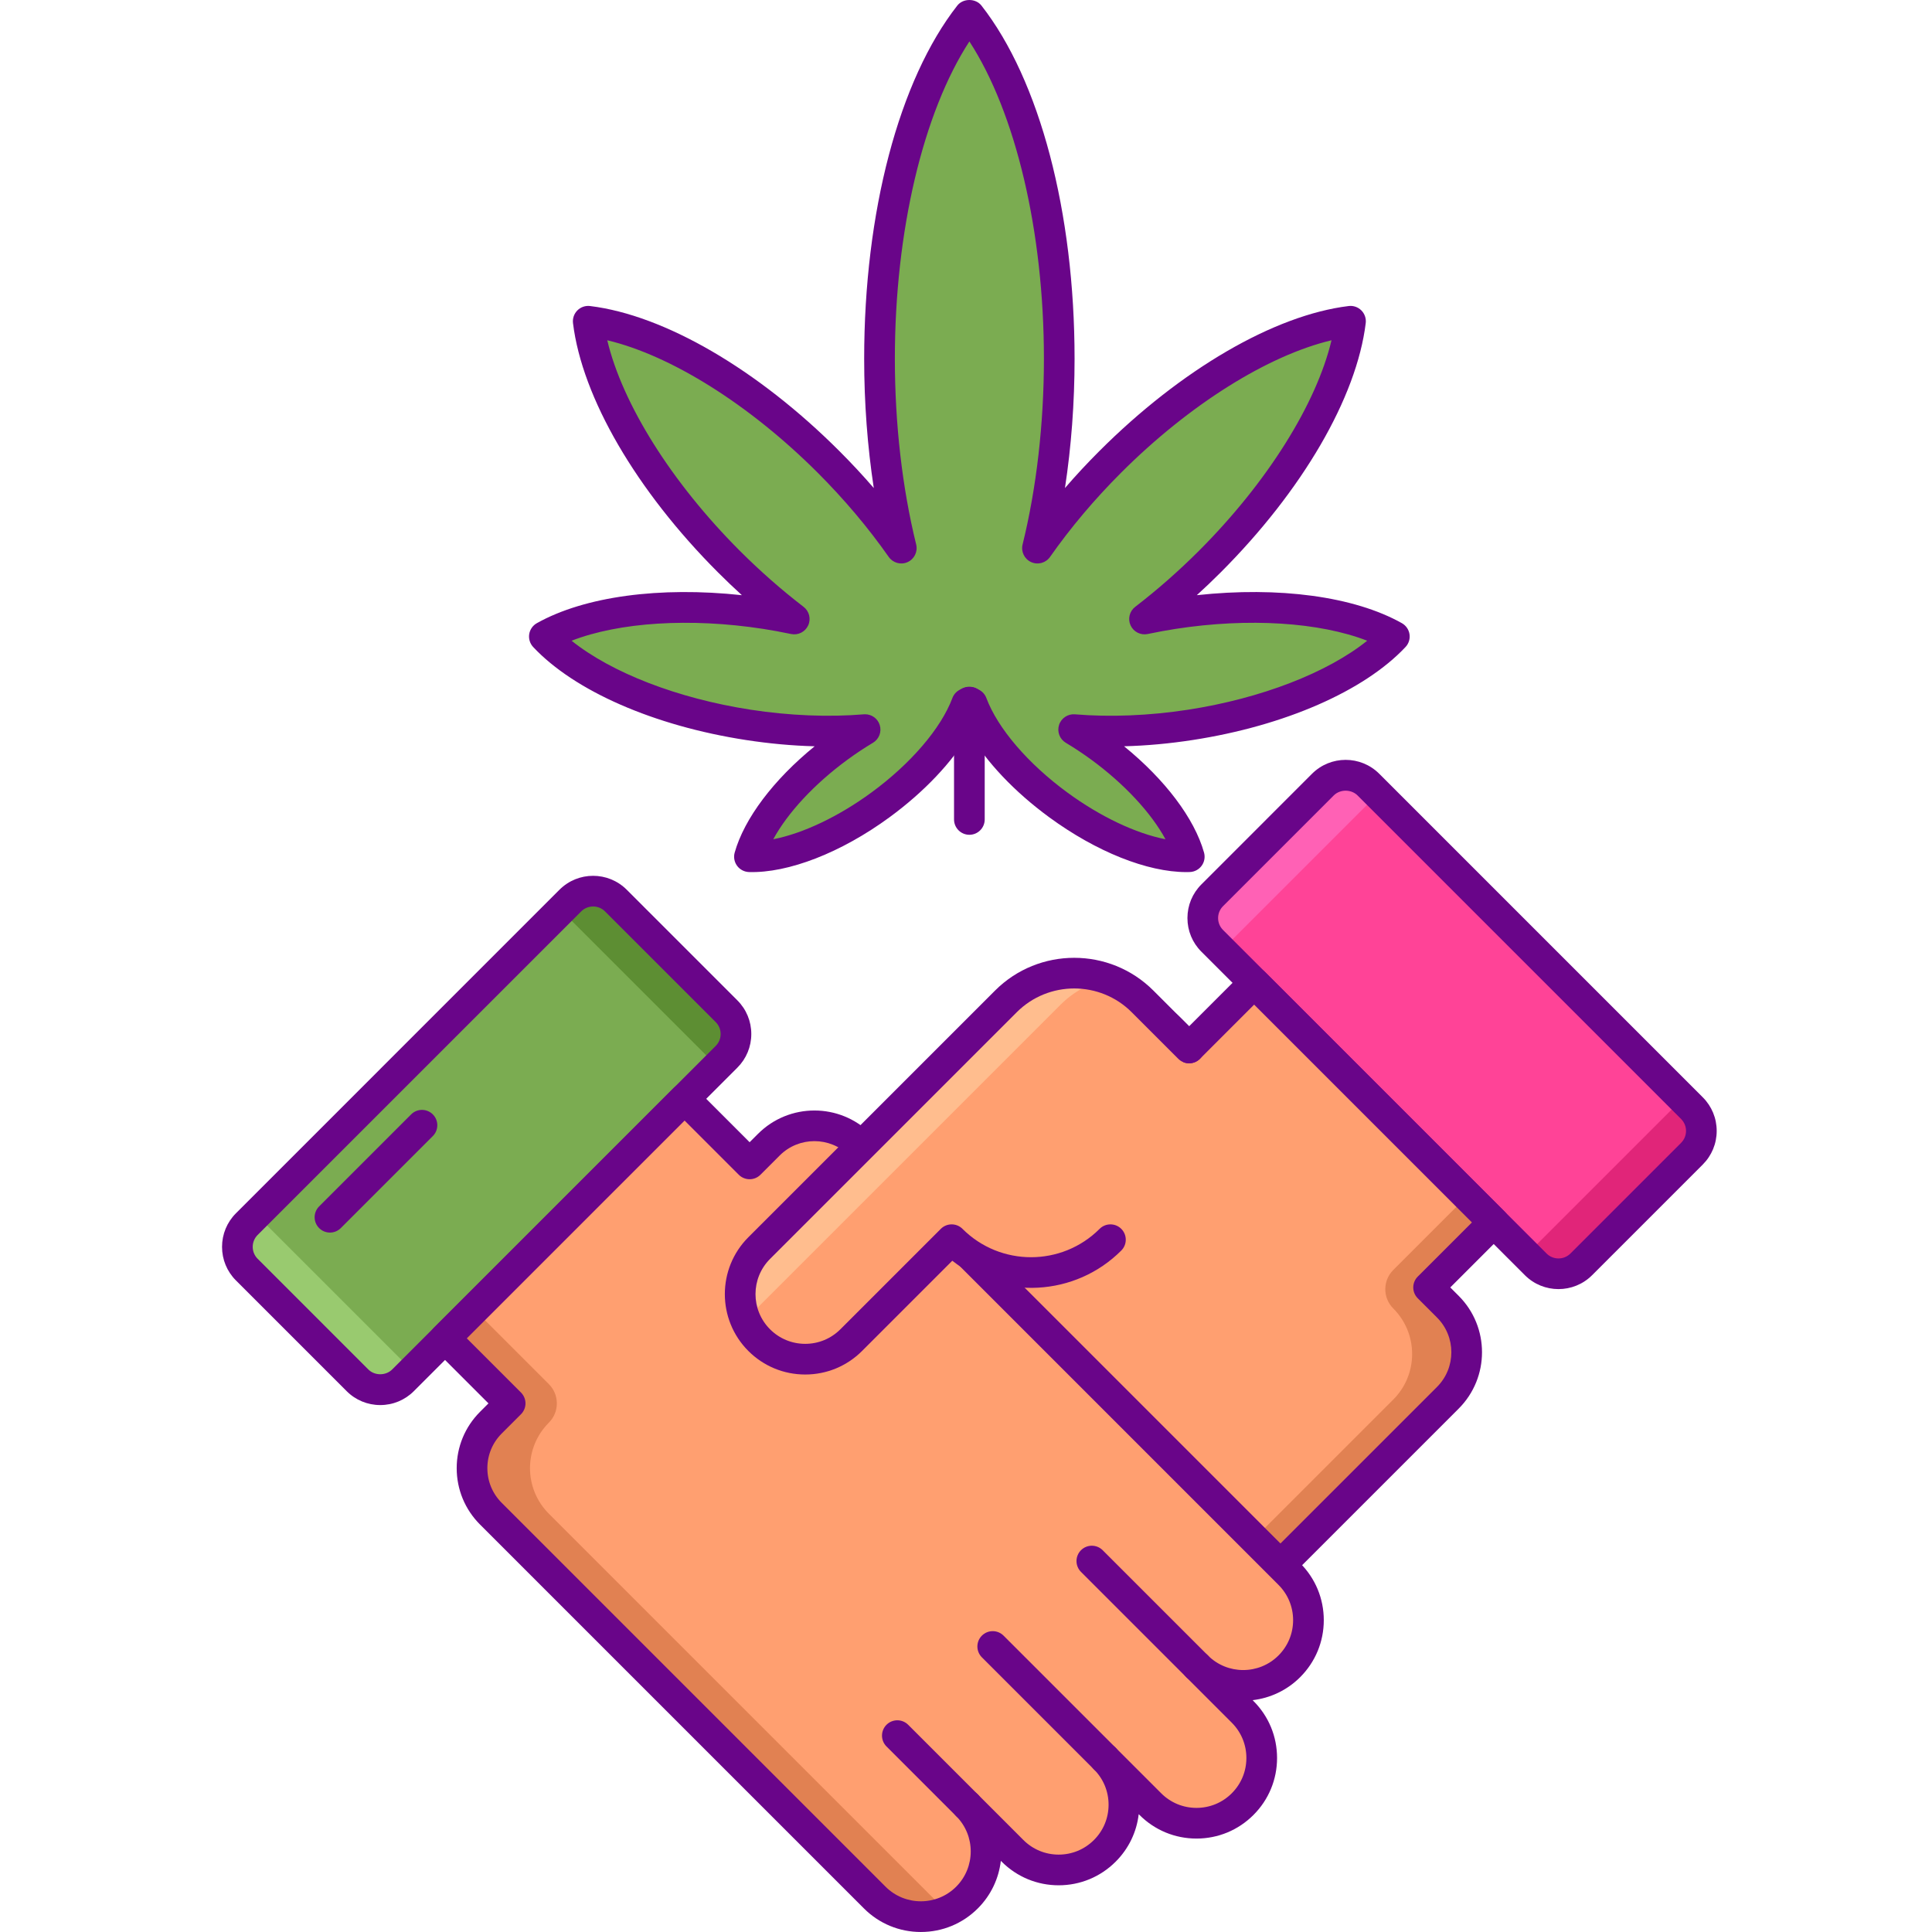 <svg height="503pt" viewBox="-57 0 503 503.916" width="503pt" xmlns="http://www.w3.org/2000/svg"><path d="m253.039 189.062c23.688-3.652 43.457-12.672 53.191-23.039-12.406-6.957-33.973-9.602-57.66-5.949-2.555.395-5.055.863-7.512 1.379 5.746-4.414 11.473-9.406 17.023-14.961 21.246-21.246 34.551-45.012 36.711-62.703-17.695 2.16-41.461 15.461-62.707 36.707-7.305 7.309-13.648 14.914-18.949 22.469 3.621-14.68 5.68-31.508 5.68-49.406 0-38.316-9.43-71.742-23.438-89.645-14.008 17.902-23.441 51.332-23.441 89.645 0 17.898 2.059 34.727 5.68 49.406-5.297-7.555-11.641-15.16-18.949-22.469-21.242-21.242-45.008-34.547-62.699-36.707 2.16 17.695 15.465 41.461 36.707 62.703 5.555 5.555 11.277 10.551 17.023 14.961-2.457-.512-4.957-.98-7.508-1.375-23.691-3.652-45.258-1.008-57.66 5.945 9.734 10.367 29.5 19.387 53.188 23.039 10.828 1.672 21.195 2.012 30.465 1.238-2.328 1.395-4.664 2.938-6.98 4.633-12.258 8.984-20.742 19.84-23.184 28.52 9.012.285 21.918-4.535 34.176-13.52 11.312-8.289 19.395-18.168 22.5-26.465.184-.098.379-.188.559-.289.043.008.086.02.129.023.039-.008.086-.016.125-.023.18.102.379.191.559.289 3.105 8.297 11.188 18.176 22.5 26.465 12.258 8.984 25.164 13.805 34.176 13.52-2.441-8.68-10.926-19.535-23.184-28.52-2.312-1.695-4.652-3.238-6.98-4.633 9.266.77 19.637.43 30.461-1.238zm0 0" fill="#7bac51"/><path d="m195.379 217.734c-2.207 0-4-1.793-4-4v-30.617c0-2.211 1.793-4 4-4 2.207 0 4 1.789 4 4v30.617c0 2.211-1.793 4-4 4zm0 0" fill="#690589"/><path d="m251.969 227.465c-10.195 0-23.48-5.301-35.77-14.305-9.078-6.656-16.375-14.391-20.82-21.957-4.445 7.562-11.738 15.301-20.82 21.957-12.652 9.27-26.438 14.598-36.664 14.293-1.23-.043-2.375-.641-3.102-1.633-.727-.992-.961-2.266-.625-3.449 2.504-8.902 10.176-19.035 20.855-27.719-5.844-.152-11.832-.699-17.914-1.637-23.957-3.691-44.707-12.762-55.496-24.254-.84-.895-1.223-2.129-1.039-3.348.188-1.215.926-2.277 1.996-2.875 12.453-6.98 32.09-9.617 53.477-7.297-2.109-1.922-4.18-3.895-6.199-5.918-21.336-21.34-35.484-45.656-37.852-65.051-.145-1.219.277-2.445 1.145-3.312.867-.871 2.086-1.289 3.312-1.141 19.398 2.371 43.711 16.516 65.043 37.852 3.125 3.125 6.113 6.332 8.953 9.621-1.652-10.824-2.508-22.242-2.508-33.73 0-38.238 9.078-72.672 24.289-92.109 1.516-1.938 4.785-1.938 6.301 0 15.207 19.438 24.289 53.871 24.289 92.109 0 11.488-.855 22.906-2.508 33.73 2.84-3.289 5.824-6.496 8.949-9.621 21.332-21.336 45.648-35.48 65.047-37.852 1.227-.152 2.441.27 3.312 1.141.867.871 1.289 2.094 1.141 3.312-2.367 19.395-16.516 43.711-37.852 65.047-2.023 2.023-4.094 3.996-6.203 5.918 21.391-2.316 41.027.312 53.477 7.297 1.07.602 1.809 1.66 1.996 2.875.188 1.219-.195 2.453-1.039 3.348-10.789 11.492-31.535 20.562-55.496 24.254-6.082.941-12.07 1.484-17.914 1.637 10.68 8.684 18.352 18.816 20.855 27.719.336 1.184.105 2.457-.621 3.449-.73.992-1.875 1.594-3.102 1.633-.293.012-.59.016-.895.016zm-83.781-41.164c1.723 0 3.27 1.109 3.805 2.777.566 1.77-.16 3.703-1.758 4.656-2.258 1.348-4.5 2.836-6.668 4.426-8.645 6.332-15.602 13.867-19.336 20.738 7.676-1.496 16.957-5.859 25.598-12.191 10.27-7.523 18.16-16.734 21.121-24.641.34-.91.996-1.664 1.852-2.121l.363-.191c.621-.344 1.434-.57 2.164-.57.738-.023 1.473.141 2.121.496l.512.266c.855.457 1.512 1.211 1.852 2.121 2.961 7.906 10.852 17.117 21.121 24.641 8.641 6.332 17.922 10.695 25.598 12.191-3.734-6.871-10.695-14.406-19.336-20.738-2.168-1.59-4.41-3.078-6.668-4.426-1.598-.957-2.324-2.887-1.758-4.656.57-1.773 2.305-2.922 4.141-2.766 9.215.77 19.426.352 29.523-1.203 19.074-2.945 36.312-9.656 46.707-17.992-12.418-4.82-30.883-6.035-49.957-3.09-2.305.355-4.695.793-7.301 1.34-1.824.375-3.672-.551-4.453-2.246-.781-1.699-.281-3.707 1.199-4.84 5.773-4.438 11.367-9.355 16.629-14.621 17.812-17.812 30.625-38.297 34.578-54.91-16.613 3.953-37.105 16.766-54.914 34.574-6.926 6.926-13.148 14.305-18.504 21.938-1.105 1.574-3.172 2.145-4.93 1.344-1.754-.797-2.688-2.727-2.227-4.598 3.637-14.758 5.562-31.512 5.562-48.453 0-33.172-7.363-64.164-19.441-82.75-12.074 18.586-19.438 49.578-19.438 82.75 0 16.941 1.922 33.695 5.559 48.453.461 1.871-.473 3.801-2.223 4.598-1.758.801-3.828.23-4.934-1.344-5.352-7.629-11.578-15.012-18.5-21.938-17.812-17.809-38.301-30.621-54.914-34.574 3.949 16.613 16.766 37.098 34.574 54.91 5.266 5.266 10.859 10.184 16.633 14.621 1.477 1.133 1.977 3.141 1.195 4.84-.777 1.699-2.629 2.625-4.453 2.246-2.605-.543-4.992-.984-7.301-1.34-19.074-2.941-37.539-1.73-49.957 3.09 10.391 8.336 27.629 15.047 46.707 17.992 10.102 1.551 20.312 1.969 29.523 1.203.109-.008.219-.012.332-.012zm84.852 2.762h.02zm-58.305-9.809" fill="#690589"/><path d="m315.156 335.801 16.984-16.984-62.465-62.465-16.98 16.984-5.02-5.02c-6.562-6.562-17.199-6.562-23.762 0l-68.754 68.754 96.262 96.262 68.754-68.754c6.562-6.562 6.562-17.199 0-23.758zm0 0" fill="#ff9f70"/><path d="m287.578 204.652-28.859 28.859c-3.281 3.281-3.281 8.602 0 11.883l84.383 84.383c3.277 3.277 8.598 3.277 11.879 0l28.859-28.863c3.281-3.281 3.281-8.602 0-11.879l-84.379-84.383c-3.281-3.281-8.602-3.281-11.883 0zm0 0" fill="#ff4397"/><path d="m261.199 247.875c.125-.137.242-.281.371-.414l40.348-40.348-2.457-2.461c-3.281-3.277-8.602-3.277-11.883 0l-28.859 28.863c-3.281 3.281-3.281 8.602 0 11.879zm0 0" fill="#ff61b5"/><path d="m381.383 286.574-40.254 40.25c-.164.168-.34.312-.516.469l2.488 2.484c3.277 3.281 8.598 3.281 11.879 0l28.859-28.863c3.281-3.277 3.281-8.598 0-11.879zm0 0" fill="#e12579"/><path d="m325.254 311.93-19.312 19.312c-2.773 2.773-2.773 7.266 0 10.039 6.562 6.562 6.562 17.199 0 23.762l-61.402 61.402 6.883 6.887 68.754-68.754c6.562-6.562 6.562-17.199 0-23.758l-5.02-5.02 16.984-16.98zm0 0" fill="#e18152"/><path d="m251.422 437.328c-1.023 0-2.043-.387-2.824-1.172l-96.266-96.262c-1.559-1.562-1.559-4.094 0-5.656l68.754-68.75c3.93-3.93 9.152-6.094 14.707-6.094 5.555 0 10.781 2.164 14.707 6.094l2.195 2.191 14.152-14.152c.75-.75 1.77-1.176 2.828-1.176 1.059 0 2.078.426 2.828 1.176l62.461 62.461c.75.75 1.172 1.77 1.172 2.828 0 1.062-.422 2.078-1.172 2.828l-14.152 14.152 2.191 2.191c8.113 8.113 8.113 21.309 0 29.418l-68.754 68.75c-.777.785-1.801 1.172-2.828 1.172zm-90.602-100.262 90.605 90.605 65.926-65.922c4.988-4.992 4.988-13.113 0-18.105l-5.023-5.02c-.75-.75-1.172-1.766-1.172-2.828 0-1.059.422-2.078 1.172-2.828l14.156-14.152-56.805-56.809-14.156 14.156c-1.562 1.562-4.094 1.562-5.656 0l-5.02-5.02c-2.418-2.418-5.633-3.75-9.051-3.75s-6.633 1.332-9.051 3.75zm0 0" fill="#690589"/><path d="m349.039 336.23c-3.176 0-6.352-1.207-8.77-3.625l-84.379-84.383c-2.344-2.34-3.633-5.457-3.633-8.77s1.293-6.426 3.633-8.77l28.859-28.863c4.836-4.832 12.703-4.836 17.539 0l84.379 84.383c2.344 2.34 3.633 5.457 3.633 8.77s-1.293 6.426-3.633 8.77l-28.859 28.859c-2.418 2.422-5.594 3.629-8.77 3.629zm-58.633-128.75-28.859 28.863c-.832.832-1.293 1.938-1.293 3.113s.461 2.277 1.293 3.109l84.379 84.383c1.715 1.715 4.512 1.715 6.223 0l28.863-28.863c.832-.832 1.289-1.938 1.289-3.113 0-1.176-.457-2.277-1.289-3.109l-84.379-84.383c-1.664-1.664-4.562-1.664-6.227 0zm0 0" fill="#690589"/><path d="m278.836 434.617c6.648-6.648 6.648-17.422 0-24.066l-43.238-43.242-68.75-68.75c-6.562-6.562-17.203-6.562-23.762 0l-5.02 5.016-16.98-16.98-62.465 62.465 16.98 16.98-5.02 5.02c-6.559 6.562-6.559 17.199 0 23.762l68.754 68.75 31.359 31.359c6.645 6.648 17.422 6.648 24.066 0 6.645-6.645 6.645-17.418 0-24.062l11.879 11.879c6.648 6.645 17.422 6.645 24.066 0 6.648-6.648 6.648-17.422 0-24.066l11.879 11.879c6.648 6.648 17.422 6.648 24.066 0 6.648-6.645 6.648-17.418 0-24.066l-11.879-11.879c6.645 6.648 17.418 6.645 24.062.004zm0 0" fill="#ff9f70"/><path d="m103.18 234.895 28.863 28.859c3.277 3.281 3.277 8.602 0 11.883l-84.383 84.379c-3.281 3.281-8.602 3.281-11.879 0l-28.863-28.859c-3.281-3.281-3.281-8.602 0-11.879l84.383-84.383c3.277-3.281 8.598-3.281 11.879 0zm0 0" fill="#7bac51"/><path d="m9.379 316.812-2.461 2.461c-3.281 3.281-3.281 8.602 0 11.879l28.863 28.863c3.277 3.281 8.598 3.281 11.879 0l2.461-2.457zm0 0" fill="#99ca6f"/><path d="m129.582 278.094 2.461-2.457c3.277-3.281 3.277-8.602 0-11.883l-28.863-28.863c-3.281-3.277-8.602-3.277-11.879 0l-2.461 2.461zm0 0" fill="#5d8e33"/><path d="m185.816 494.93-31.359-31.359-68.754-68.75c-6.562-6.562-6.562-17.199 0-23.762 2.773-2.77 2.773-7.266 0-10.035l-19.523-19.527-7.559 7.562 16.98 16.98-5.02 5.02c-6.559 6.562-6.559 17.199 0 23.762l68.754 68.75 31.359 31.359c5.301 5.305 13.227 6.363 19.594 3.203-1.613-.801-3.129-1.855-4.473-3.203zm0 0" fill="#e18152"/><g fill="#690589"><path d="m41.719 366.477c-3.309 0-6.426-1.293-8.766-3.633l-28.863-28.863c-2.344-2.34-3.633-5.453-3.633-8.766s1.293-6.43 3.633-8.77l84.379-84.383c4.836-4.836 12.703-4.836 17.539 0l28.863 28.863c2.34 2.34 3.629 5.457 3.629 8.77s-1.289 6.43-3.629 8.77l-84.383 84.379c-2.34 2.344-5.457 3.633-8.77 3.633zm55.52-130.043c-1.125 0-2.254.43-3.109 1.289l-84.383 84.379c-.832.832-1.289 1.938-1.289 3.113 0 1.176.457 2.281 1.289 3.109l28.863 28.867c1.668 1.668 4.562 1.66 6.223 0l84.383-84.383c.832-.832 1.289-1.934 1.289-3.109s-.457-2.281-1.289-3.113l-28.863-28.863c-.855-.859-1.984-1.289-3.113-1.289zm0 0"/><path d="m182.727 503.914c-5.613 0-10.891-2.184-14.859-6.156l-100.113-100.109c-3.93-3.93-6.094-9.152-6.094-14.707 0-5.559 2.164-10.785 6.094-14.711l2.191-2.191-14.152-14.152c-.75-.75-1.172-1.766-1.172-2.828 0-1.059.422-2.078 1.172-2.828l62.461-62.461c1.562-1.562 4.094-1.562 5.656 0l14.152 14.152 2.191-2.191c8.113-8.113 21.309-8.109 29.418 0l111.992 111.992c3.969 3.969 6.156 9.246 6.156 14.863 0 5.613-2.188 10.891-6.156 14.859-3.473 3.473-7.871 5.473-12.406 6.004l.219.219c3.973 3.969 6.156 9.246 6.156 14.863 0 5.613-2.184 10.891-6.156 14.859-3.969 3.973-9.246 6.156-14.859 6.156-5.617 0-10.891-2.184-14.863-6.156l-.207-.207c-.543 4.68-2.633 9.016-6.016 12.395-3.969 3.969-9.246 6.156-14.859 6.156-5.617 0-10.891-2.188-14.863-6.156l-.223-.223c-.527 4.539-2.527 8.934-6 12.406-3.969 3.969-9.246 6.152-14.859 6.152zm-118.449-154.855 14.152 14.152c.75.75 1.172 1.766 1.172 2.828 0 1.059-.422 2.078-1.172 2.828l-5.02 5.02c-2.418 2.418-3.75 5.629-3.75 9.051 0 3.418 1.332 6.633 3.75 9.051l100.113 100.113c5.074 5.074 13.336 5.074 18.41 0 5.07-5.074 5.07-13.336 0-18.41-1.562-1.562-1.562-4.098 0-5.656 1.559-1.562 4.094-1.562 5.652 0 .012.008.02.016.027.023l11.855 11.859c2.461 2.457 5.727 3.812 9.207 3.812 3.477 0 6.742-1.355 9.203-3.812 2.461-2.457 3.812-5.727 3.812-9.207 0-3.477-1.355-6.742-3.812-9.203-1.562-1.559-1.562-4.094 0-5.656s4.094-1.562 5.656 0l11.879 11.879c2.461 2.457 5.727 3.812 9.207 3.812 3.477 0 6.746-1.355 9.203-3.812 2.461-2.457 3.812-5.727 3.812-9.203 0-3.48-1.352-6.746-3.812-9.207l-11.875-11.879c-1.562-1.562-1.562-4.094 0-5.656 1.559-1.562 4.094-1.562 5.656 0 5.074 5.074 13.336 5.07 18.406 0 2.457-2.461 3.812-5.727 3.812-9.207 0-3.477-1.355-6.746-3.812-9.203l-111.992-111.996c-4.992-4.992-13.113-4.992-18.105 0l-5.02 5.02c-1.562 1.562-4.094 1.562-5.656 0l-14.152-14.152zm0 0"/><path d="m194.758 474.867c-1.023 0-2.043-.391-2.824-1.172l-18.172-18.172c-1.562-1.562-1.562-4.094 0-5.656s4.094-1.562 5.656 0l18.168 18.172c1.562 1.559 1.562 4.094 0 5.656-.777.777-1.801 1.172-2.828 1.172zm0 0"/><path d="m230.707 462.68c-1.023 0-2.047-.387-2.828-1.172l-29.238-29.234c-1.562-1.562-1.562-4.098 0-5.656 1.562-1.562 4.094-1.562 5.656 0l29.238 29.234c1.562 1.562 1.562 4.098 0 5.656-.781.785-1.805 1.172-2.828 1.172zm0 0"/><path d="m254.773 438.617c-1.027 0-2.047-.391-2.828-1.172l-27.453-27.453c-1.562-1.562-1.562-4.094 0-5.656s4.094-1.562 5.656 0l27.453 27.453c1.559 1.562 1.559 4.094 0 5.656-.781.781-1.805 1.172-2.828 1.172zm0 0"/></g><path d="m252.695 273.336-12.148-12.148c-9.844-9.844-25.801-9.844-35.641 0l-14.66 14.656-49.688 49.688c-6.629 6.629-6.629 17.375 0 24.004 6.629 6.625 17.375 6.625 24 0l26.191-26.195c11.441 11.441 29.984 11.441 41.418 0zm0 0" fill="#ff9f70"/><path d="m140.559 340.656 78.605-78.605c3.469-3.469 7.703-5.688 12.152-6.711-8.91-3.227-19.266-1.297-26.41 5.848l-14.66 14.656-49.688 49.691c-5.293 5.293-6.348 13.211-3.184 19.562.797-1.602 1.852-3.109 3.184-4.441zm0 0" fill="#ffbd8e"/><path d="m152.562 358.508c-5.602 0-10.871-2.184-14.832-6.141-8.176-8.176-8.176-21.48 0-29.66l64.348-64.344c11.387-11.391 29.914-11.387 41.297 0l12.148 12.145c1.559 1.562 1.559 4.094 0 5.656-1.562 1.562-4.094 1.562-5.656 0l-12.148-12.148c-8.266-8.266-21.719-8.266-29.984 0l-64.348 64.348c-5.055 5.059-5.055 13.289 0 18.348 2.453 2.449 5.711 3.797 9.176 3.797s6.723-1.348 9.172-3.797l26.195-26.195c1.559-1.559 4.094-1.559 5.652 0 9.863 9.863 25.902 9.863 35.766 0 1.559-1.559 4.094-1.559 5.652 0 1.562 1.562 1.562 4.098 0 5.656-12.02 12.027-31.027 12.91-44.074 2.66l-23.535 23.535c-3.961 3.957-9.227 6.141-14.828 6.141zm0 0" fill="#690589"/><path d="m28.605 321.488c-1.023 0-2.047-.391-2.828-1.172-1.562-1.562-1.562-4.094 0-5.656l24-24c1.562-1.562 4.094-1.562 5.656 0s1.562 4.094 0 5.656l-24 24c-.781.781-1.805 1.172-2.828 1.172zm0 0" fill="#690589"/></svg>